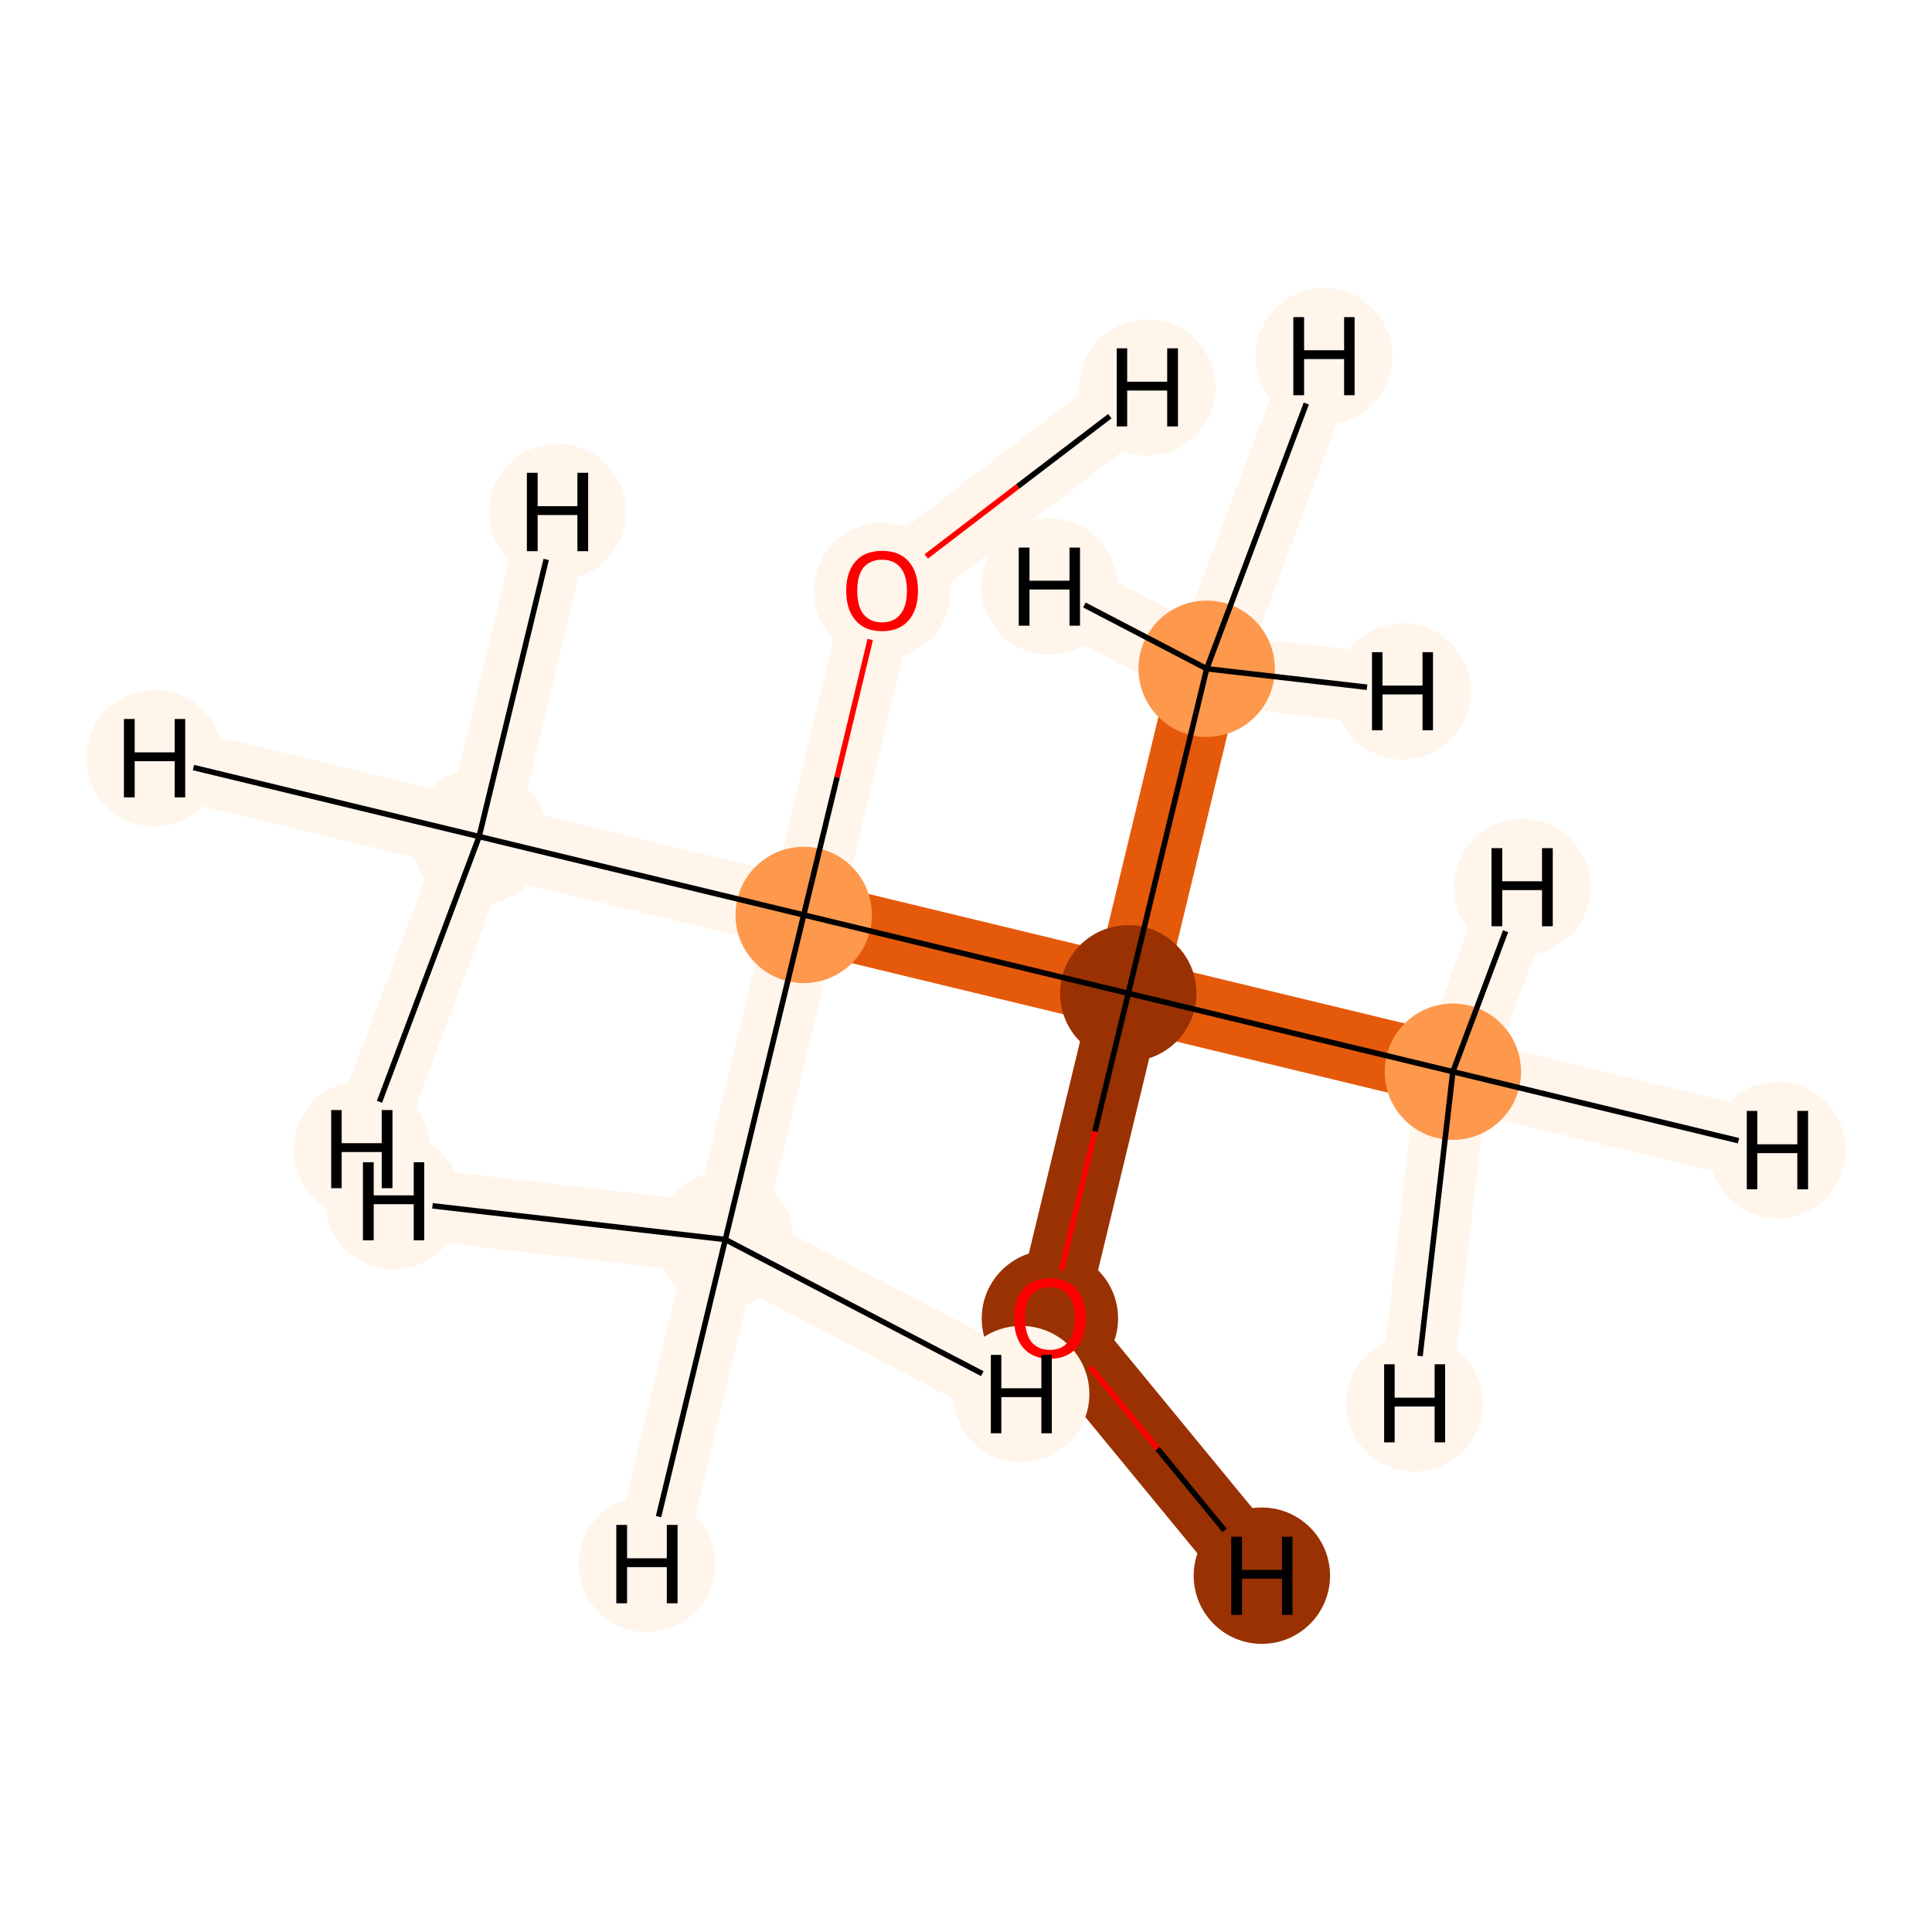 <?xml version='1.0' encoding='iso-8859-1'?>
<svg version='1.1' baseProfile='full'
              xmlns='http://www.w3.org/2000/svg'
                      xmlns:rdkit='http://www.rdkit.org/xml'
                      xmlns:xlink='http://www.w3.org/1999/xlink'
                  xml:space='preserve'
width='700px' height='700px' viewBox='0 0 700 700'>
<!-- END OF HEADER -->
<rect style='opacity:1.0;fill:#FFFFFF;stroke:none' width='700.0' height='700.0' x='0.0' y='0.0'> </rect>
<path d='M 173.6,303.1 L 291.2,331.5' style='fill:none;fill-rule:evenodd;stroke:#FFF5EB;stroke-width:25.8px;stroke-linecap:butt;stroke-linejoin:miter;stroke-opacity:1' />
<path d='M 173.6,303.1 L 56.0,274.7' style='fill:none;fill-rule:evenodd;stroke:#FFF5EB;stroke-width:25.8px;stroke-linecap:butt;stroke-linejoin:miter;stroke-opacity:1' />
<path d='M 173.6,303.1 L 202.0,185.5' style='fill:none;fill-rule:evenodd;stroke:#FFF5EB;stroke-width:25.8px;stroke-linecap:butt;stroke-linejoin:miter;stroke-opacity:1' />
<path d='M 173.6,303.1 L 131.1,416.4' style='fill:none;fill-rule:evenodd;stroke:#FFF5EB;stroke-width:25.8px;stroke-linecap:butt;stroke-linejoin:miter;stroke-opacity:1' />
<path d='M 291.2,331.5 L 408.8,359.9' style='fill:none;fill-rule:evenodd;stroke:#E5590A;stroke-width:25.8px;stroke-linecap:butt;stroke-linejoin:miter;stroke-opacity:1' />
<path d='M 291.2,331.5 L 319.6,213.9' style='fill:none;fill-rule:evenodd;stroke:#FFF5EB;stroke-width:25.8px;stroke-linecap:butt;stroke-linejoin:miter;stroke-opacity:1' />
<path d='M 291.2,331.5 L 262.8,449.1' style='fill:none;fill-rule:evenodd;stroke:#FFF5EB;stroke-width:25.8px;stroke-linecap:butt;stroke-linejoin:miter;stroke-opacity:1' />
<path d='M 408.8,359.9 L 380.4,477.5' style='fill:none;fill-rule:evenodd;stroke:#993103;stroke-width:25.8px;stroke-linecap:butt;stroke-linejoin:miter;stroke-opacity:1' />
<path d='M 408.8,359.9 L 526.4,388.3' style='fill:none;fill-rule:evenodd;stroke:#E5590A;stroke-width:25.8px;stroke-linecap:butt;stroke-linejoin:miter;stroke-opacity:1' />
<path d='M 408.8,359.9 L 437.2,242.3' style='fill:none;fill-rule:evenodd;stroke:#E5590A;stroke-width:25.8px;stroke-linecap:butt;stroke-linejoin:miter;stroke-opacity:1' />
<path d='M 380.4,477.5 L 457.2,570.9' style='fill:none;fill-rule:evenodd;stroke:#993103;stroke-width:25.8px;stroke-linecap:butt;stroke-linejoin:miter;stroke-opacity:1' />
<path d='M 526.4,388.3 L 644.0,416.7' style='fill:none;fill-rule:evenodd;stroke:#FFF5EB;stroke-width:25.8px;stroke-linecap:butt;stroke-linejoin:miter;stroke-opacity:1' />
<path d='M 526.4,388.3 L 512.5,508.5' style='fill:none;fill-rule:evenodd;stroke:#FFF5EB;stroke-width:25.8px;stroke-linecap:butt;stroke-linejoin:miter;stroke-opacity:1' />
<path d='M 526.4,388.3 L 551.5,321.4' style='fill:none;fill-rule:evenodd;stroke:#FFF5EB;stroke-width:25.8px;stroke-linecap:butt;stroke-linejoin:miter;stroke-opacity:1' />
<path d='M 437.2,242.3 L 479.7,129.1' style='fill:none;fill-rule:evenodd;stroke:#FFF5EB;stroke-width:25.8px;stroke-linecap:butt;stroke-linejoin:miter;stroke-opacity:1' />
<path d='M 437.2,242.3 L 508.2,250.5' style='fill:none;fill-rule:evenodd;stroke:#FFF5EB;stroke-width:25.8px;stroke-linecap:butt;stroke-linejoin:miter;stroke-opacity:1' />
<path d='M 437.2,242.3 L 380.2,212.5' style='fill:none;fill-rule:evenodd;stroke:#FFF5EB;stroke-width:25.8px;stroke-linecap:butt;stroke-linejoin:miter;stroke-opacity:1' />
<path d='M 319.6,213.9 L 415.7,140.4' style='fill:none;fill-rule:evenodd;stroke:#FFF5EB;stroke-width:25.8px;stroke-linecap:butt;stroke-linejoin:miter;stroke-opacity:1' />
<path d='M 262.8,449.1 L 234.4,566.7' style='fill:none;fill-rule:evenodd;stroke:#FFF5EB;stroke-width:25.8px;stroke-linecap:butt;stroke-linejoin:miter;stroke-opacity:1' />
<path d='M 262.8,449.1 L 370.0,505.1' style='fill:none;fill-rule:evenodd;stroke:#FFF5EB;stroke-width:25.8px;stroke-linecap:butt;stroke-linejoin:miter;stroke-opacity:1' />
<path d='M 262.8,449.1 L 142.6,435.2' style='fill:none;fill-rule:evenodd;stroke:#FFF5EB;stroke-width:25.8px;stroke-linecap:butt;stroke-linejoin:miter;stroke-opacity:1' />
<ellipse cx='173.6' cy='303.1' rx='24.2' ry='24.2'  style='fill:#FFF5EB;fill-rule:evenodd;stroke:#FFF5EB;stroke-width:1.0px;stroke-linecap:butt;stroke-linejoin:miter;stroke-opacity:1' />
<ellipse cx='291.2' cy='331.5' rx='24.2' ry='24.2'  style='fill:#FD984C;fill-rule:evenodd;stroke:#FD984C;stroke-width:1.0px;stroke-linecap:butt;stroke-linejoin:miter;stroke-opacity:1' />
<ellipse cx='408.8' cy='359.9' rx='24.2' ry='24.2'  style='fill:#993103;fill-rule:evenodd;stroke:#993103;stroke-width:1.0px;stroke-linecap:butt;stroke-linejoin:miter;stroke-opacity:1' />
<ellipse cx='380.4' cy='477.7' rx='24.2' ry='24.2'  style='fill:#993103;fill-rule:evenodd;stroke:#993103;stroke-width:1.0px;stroke-linecap:butt;stroke-linejoin:miter;stroke-opacity:1' />
<ellipse cx='526.4' cy='388.3' rx='24.2' ry='24.2'  style='fill:#FD984C;fill-rule:evenodd;stroke:#FD984C;stroke-width:1.0px;stroke-linecap:butt;stroke-linejoin:miter;stroke-opacity:1' />
<ellipse cx='437.2' cy='242.3' rx='24.2' ry='24.2'  style='fill:#FD984C;fill-rule:evenodd;stroke:#FD984C;stroke-width:1.0px;stroke-linecap:butt;stroke-linejoin:miter;stroke-opacity:1' />
<ellipse cx='319.6' cy='214.1' rx='24.2' ry='24.2'  style='fill:#FFF5EB;fill-rule:evenodd;stroke:#FFF5EB;stroke-width:1.0px;stroke-linecap:butt;stroke-linejoin:miter;stroke-opacity:1' />
<ellipse cx='262.8' cy='449.1' rx='24.2' ry='24.2'  style='fill:#FFF5EB;fill-rule:evenodd;stroke:#FFF5EB;stroke-width:1.0px;stroke-linecap:butt;stroke-linejoin:miter;stroke-opacity:1' />
<ellipse cx='56.0' cy='274.7' rx='24.2' ry='24.2'  style='fill:#FFF5EB;fill-rule:evenodd;stroke:#FFF5EB;stroke-width:1.0px;stroke-linecap:butt;stroke-linejoin:miter;stroke-opacity:1' />
<ellipse cx='202.0' cy='185.5' rx='24.2' ry='24.2'  style='fill:#FFF5EB;fill-rule:evenodd;stroke:#FFF5EB;stroke-width:1.0px;stroke-linecap:butt;stroke-linejoin:miter;stroke-opacity:1' />
<ellipse cx='131.1' cy='416.4' rx='24.2' ry='24.2'  style='fill:#FFF5EB;fill-rule:evenodd;stroke:#FFF5EB;stroke-width:1.0px;stroke-linecap:butt;stroke-linejoin:miter;stroke-opacity:1' />
<ellipse cx='457.2' cy='570.9' rx='24.2' ry='24.2'  style='fill:#993103;fill-rule:evenodd;stroke:#993103;stroke-width:1.0px;stroke-linecap:butt;stroke-linejoin:miter;stroke-opacity:1' />
<ellipse cx='644.0' cy='416.7' rx='24.2' ry='24.2'  style='fill:#FFF5EB;fill-rule:evenodd;stroke:#FFF5EB;stroke-width:1.0px;stroke-linecap:butt;stroke-linejoin:miter;stroke-opacity:1' />
<ellipse cx='512.5' cy='508.5' rx='24.2' ry='24.2'  style='fill:#FFF5EB;fill-rule:evenodd;stroke:#FFF5EB;stroke-width:1.0px;stroke-linecap:butt;stroke-linejoin:miter;stroke-opacity:1' />
<ellipse cx='551.5' cy='321.4' rx='24.2' ry='24.2'  style='fill:#FFF5EB;fill-rule:evenodd;stroke:#FFF5EB;stroke-width:1.0px;stroke-linecap:butt;stroke-linejoin:miter;stroke-opacity:1' />
<ellipse cx='479.7' cy='129.1' rx='24.2' ry='24.2'  style='fill:#FFF5EB;fill-rule:evenodd;stroke:#FFF5EB;stroke-width:1.0px;stroke-linecap:butt;stroke-linejoin:miter;stroke-opacity:1' />
<ellipse cx='508.2' cy='250.5' rx='24.2' ry='24.2'  style='fill:#FFF5EB;fill-rule:evenodd;stroke:#FFF5EB;stroke-width:1.0px;stroke-linecap:butt;stroke-linejoin:miter;stroke-opacity:1' />
<ellipse cx='380.2' cy='212.5' rx='24.2' ry='24.2'  style='fill:#FFF5EB;fill-rule:evenodd;stroke:#FFF5EB;stroke-width:1.0px;stroke-linecap:butt;stroke-linejoin:miter;stroke-opacity:1' />
<ellipse cx='415.7' cy='140.4' rx='24.2' ry='24.2'  style='fill:#FFF5EB;fill-rule:evenodd;stroke:#FFF5EB;stroke-width:1.0px;stroke-linecap:butt;stroke-linejoin:miter;stroke-opacity:1' />
<ellipse cx='234.4' cy='566.7' rx='24.2' ry='24.2'  style='fill:#FFF5EB;fill-rule:evenodd;stroke:#FFF5EB;stroke-width:1.0px;stroke-linecap:butt;stroke-linejoin:miter;stroke-opacity:1' />
<ellipse cx='370.0' cy='505.1' rx='24.2' ry='24.2'  style='fill:#FFF5EB;fill-rule:evenodd;stroke:#FFF5EB;stroke-width:1.0px;stroke-linecap:butt;stroke-linejoin:miter;stroke-opacity:1' />
<ellipse cx='142.6' cy='435.2' rx='24.2' ry='24.2'  style='fill:#FFF5EB;fill-rule:evenodd;stroke:#FFF5EB;stroke-width:1.0px;stroke-linecap:butt;stroke-linejoin:miter;stroke-opacity:1' />
<path class='bond-0 atom-0 atom-1' d='M 173.6,303.1 L 291.2,331.5' style='fill:none;fill-rule:evenodd;stroke:#000000;stroke-width:2.0px;stroke-linecap:butt;stroke-linejoin:miter;stroke-opacity:1' />
<path class='bond-7 atom-0 atom-8' d='M 173.6,303.1 L 70.1,278.1' style='fill:none;fill-rule:evenodd;stroke:#000000;stroke-width:2.0px;stroke-linecap:butt;stroke-linejoin:miter;stroke-opacity:1' />
<path class='bond-8 atom-0 atom-9' d='M 173.6,303.1 L 197.9,202.7' style='fill:none;fill-rule:evenodd;stroke:#000000;stroke-width:2.0px;stroke-linecap:butt;stroke-linejoin:miter;stroke-opacity:1' />
<path class='bond-9 atom-0 atom-10' d='M 173.6,303.1 L 137.5,399.2' style='fill:none;fill-rule:evenodd;stroke:#000000;stroke-width:2.0px;stroke-linecap:butt;stroke-linejoin:miter;stroke-opacity:1' />
<path class='bond-1 atom-1 atom-2' d='M 291.2,331.5 L 408.8,359.9' style='fill:none;fill-rule:evenodd;stroke:#000000;stroke-width:2.0px;stroke-linecap:butt;stroke-linejoin:miter;stroke-opacity:1' />
<path class='bond-5 atom-1 atom-6' d='M 291.2,331.5 L 303.3,281.6' style='fill:none;fill-rule:evenodd;stroke:#000000;stroke-width:2.0px;stroke-linecap:butt;stroke-linejoin:miter;stroke-opacity:1' />
<path class='bond-5 atom-1 atom-6' d='M 303.3,281.6 L 315.3,231.7' style='fill:none;fill-rule:evenodd;stroke:#FF0000;stroke-width:2.0px;stroke-linecap:butt;stroke-linejoin:miter;stroke-opacity:1' />
<path class='bond-6 atom-1 atom-7' d='M 291.2,331.5 L 262.8,449.1' style='fill:none;fill-rule:evenodd;stroke:#000000;stroke-width:2.0px;stroke-linecap:butt;stroke-linejoin:miter;stroke-opacity:1' />
<path class='bond-2 atom-2 atom-3' d='M 408.8,359.9 L 396.7,410.0' style='fill:none;fill-rule:evenodd;stroke:#000000;stroke-width:2.0px;stroke-linecap:butt;stroke-linejoin:miter;stroke-opacity:1' />
<path class='bond-2 atom-2 atom-3' d='M 396.7,410.0 L 384.6,460.2' style='fill:none;fill-rule:evenodd;stroke:#FF0000;stroke-width:2.0px;stroke-linecap:butt;stroke-linejoin:miter;stroke-opacity:1' />
<path class='bond-3 atom-2 atom-4' d='M 408.8,359.9 L 526.4,388.3' style='fill:none;fill-rule:evenodd;stroke:#000000;stroke-width:2.0px;stroke-linecap:butt;stroke-linejoin:miter;stroke-opacity:1' />
<path class='bond-4 atom-2 atom-5' d='M 408.8,359.9 L 437.2,242.3' style='fill:none;fill-rule:evenodd;stroke:#000000;stroke-width:2.0px;stroke-linecap:butt;stroke-linejoin:miter;stroke-opacity:1' />
<path class='bond-10 atom-3 atom-11' d='M 395.0,495.3 L 419.4,524.9' style='fill:none;fill-rule:evenodd;stroke:#FF0000;stroke-width:2.0px;stroke-linecap:butt;stroke-linejoin:miter;stroke-opacity:1' />
<path class='bond-10 atom-3 atom-11' d='M 419.4,524.9 L 443.7,554.5' style='fill:none;fill-rule:evenodd;stroke:#000000;stroke-width:2.0px;stroke-linecap:butt;stroke-linejoin:miter;stroke-opacity:1' />
<path class='bond-11 atom-4 atom-12' d='M 526.4,388.3 L 629.9,413.3' style='fill:none;fill-rule:evenodd;stroke:#000000;stroke-width:2.0px;stroke-linecap:butt;stroke-linejoin:miter;stroke-opacity:1' />
<path class='bond-12 atom-4 atom-13' d='M 526.4,388.3 L 514.5,491.3' style='fill:none;fill-rule:evenodd;stroke:#000000;stroke-width:2.0px;stroke-linecap:butt;stroke-linejoin:miter;stroke-opacity:1' />
<path class='bond-13 atom-4 atom-14' d='M 526.4,388.3 L 545.5,337.4' style='fill:none;fill-rule:evenodd;stroke:#000000;stroke-width:2.0px;stroke-linecap:butt;stroke-linejoin:miter;stroke-opacity:1' />
<path class='bond-14 atom-5 atom-15' d='M 437.2,242.3 L 473.3,146.2' style='fill:none;fill-rule:evenodd;stroke:#000000;stroke-width:2.0px;stroke-linecap:butt;stroke-linejoin:miter;stroke-opacity:1' />
<path class='bond-15 atom-5 atom-16' d='M 437.2,242.3 L 495.3,249.0' style='fill:none;fill-rule:evenodd;stroke:#000000;stroke-width:2.0px;stroke-linecap:butt;stroke-linejoin:miter;stroke-opacity:1' />
<path class='bond-16 atom-5 atom-17' d='M 437.2,242.3 L 392.9,219.2' style='fill:none;fill-rule:evenodd;stroke:#000000;stroke-width:2.0px;stroke-linecap:butt;stroke-linejoin:miter;stroke-opacity:1' />
<path class='bond-17 atom-6 atom-18' d='M 335.6,201.6 L 368.8,176.2' style='fill:none;fill-rule:evenodd;stroke:#FF0000;stroke-width:2.0px;stroke-linecap:butt;stroke-linejoin:miter;stroke-opacity:1' />
<path class='bond-17 atom-6 atom-18' d='M 368.8,176.2 L 402.1,150.8' style='fill:none;fill-rule:evenodd;stroke:#000000;stroke-width:2.0px;stroke-linecap:butt;stroke-linejoin:miter;stroke-opacity:1' />
<path class='bond-18 atom-7 atom-19' d='M 262.8,449.1 L 238.6,549.5' style='fill:none;fill-rule:evenodd;stroke:#000000;stroke-width:2.0px;stroke-linecap:butt;stroke-linejoin:miter;stroke-opacity:1' />
<path class='bond-19 atom-7 atom-20' d='M 262.8,449.1 L 355.9,497.7' style='fill:none;fill-rule:evenodd;stroke:#000000;stroke-width:2.0px;stroke-linecap:butt;stroke-linejoin:miter;stroke-opacity:1' />
<path class='bond-20 atom-7 atom-21' d='M 262.8,449.1 L 156.7,436.9' style='fill:none;fill-rule:evenodd;stroke:#000000;stroke-width:2.0px;stroke-linecap:butt;stroke-linejoin:miter;stroke-opacity:1' />
<path  class='atom-3' d='M 367.4 477.6
Q 367.4 470.8, 370.8 467.0
Q 374.1 463.2, 380.4 463.2
Q 386.7 463.2, 390.0 467.0
Q 393.4 470.8, 393.4 477.6
Q 393.4 484.5, 390.0 488.4
Q 386.6 492.3, 380.4 492.3
Q 374.2 492.3, 370.8 488.4
Q 367.4 484.5, 367.4 477.6
M 380.4 489.1
Q 384.7 489.1, 387.0 486.2
Q 389.4 483.3, 389.4 477.6
Q 389.4 472.0, 387.0 469.2
Q 384.7 466.4, 380.4 466.4
Q 376.1 466.4, 373.7 469.2
Q 371.4 472.0, 371.4 477.6
Q 371.4 483.3, 373.7 486.2
Q 376.1 489.1, 380.4 489.1
' fill='#FF0000'/>
<path  class='atom-6' d='M 306.6 214.0
Q 306.6 207.2, 310.0 203.4
Q 313.3 199.6, 319.6 199.6
Q 325.9 199.6, 329.2 203.4
Q 332.6 207.2, 332.6 214.0
Q 332.6 220.9, 329.2 224.8
Q 325.8 228.7, 319.6 228.7
Q 313.4 228.7, 310.0 224.8
Q 306.6 220.9, 306.6 214.0
M 319.6 225.5
Q 323.9 225.5, 326.2 222.6
Q 328.6 219.7, 328.6 214.0
Q 328.6 208.4, 326.2 205.6
Q 323.9 202.8, 319.6 202.8
Q 315.3 202.8, 312.9 205.6
Q 310.6 208.4, 310.6 214.0
Q 310.6 219.7, 312.9 222.6
Q 315.3 225.5, 319.6 225.5
' fill='#FF0000'/>
<path  class='atom-8' d='M 44.9 260.5
L 48.8 260.5
L 48.8 272.6
L 63.3 272.6
L 63.3 260.5
L 67.1 260.5
L 67.1 288.9
L 63.3 288.9
L 63.3 275.8
L 48.8 275.8
L 48.8 288.9
L 44.9 288.9
L 44.9 260.5
' fill='#000000'/>
<path  class='atom-9' d='M 190.9 171.3
L 194.8 171.3
L 194.8 183.4
L 209.2 183.4
L 209.2 171.3
L 213.1 171.3
L 213.1 199.7
L 209.2 199.7
L 209.2 186.6
L 194.8 186.6
L 194.8 199.7
L 190.9 199.7
L 190.9 171.3
' fill='#000000'/>
<path  class='atom-10' d='M 120.0 402.2
L 123.8 402.2
L 123.8 414.2
L 138.3 414.2
L 138.3 402.2
L 142.2 402.2
L 142.2 430.5
L 138.3 430.5
L 138.3 417.4
L 123.8 417.4
L 123.8 430.5
L 120.0 430.5
L 120.0 402.2
' fill='#000000'/>
<path  class='atom-11' d='M 446.1 556.8
L 450.0 556.8
L 450.0 568.8
L 464.5 568.8
L 464.5 556.8
L 468.3 556.8
L 468.3 585.1
L 464.5 585.1
L 464.5 572.0
L 450.0 572.0
L 450.0 585.1
L 446.1 585.1
L 446.1 556.8
' fill='#000000'/>
<path  class='atom-12' d='M 632.9 402.5
L 636.7 402.5
L 636.7 414.6
L 651.2 414.6
L 651.2 402.5
L 655.1 402.5
L 655.1 430.9
L 651.2 430.9
L 651.2 417.8
L 636.7 417.8
L 636.7 430.9
L 632.9 430.9
L 632.9 402.5
' fill='#000000'/>
<path  class='atom-13' d='M 501.5 494.3
L 505.3 494.3
L 505.3 506.4
L 519.8 506.4
L 519.8 494.3
L 523.6 494.3
L 523.6 522.6
L 519.8 522.6
L 519.8 509.6
L 505.3 509.6
L 505.3 522.6
L 501.5 522.6
L 501.5 494.3
' fill='#000000'/>
<path  class='atom-14' d='M 540.4 307.3
L 544.3 307.3
L 544.3 319.3
L 558.7 319.3
L 558.7 307.3
L 562.6 307.3
L 562.6 335.6
L 558.7 335.6
L 558.7 322.5
L 544.3 322.5
L 544.3 335.6
L 540.4 335.6
L 540.4 307.3
' fill='#000000'/>
<path  class='atom-15' d='M 468.6 114.9
L 472.5 114.9
L 472.5 126.9
L 487.0 126.9
L 487.0 114.9
L 490.8 114.9
L 490.8 143.2
L 487.0 143.2
L 487.0 130.1
L 472.5 130.1
L 472.5 143.2
L 468.6 143.2
L 468.6 114.9
' fill='#000000'/>
<path  class='atom-16' d='M 497.1 236.3
L 500.9 236.3
L 500.9 248.4
L 515.4 248.4
L 515.4 236.3
L 519.2 236.3
L 519.2 264.6
L 515.4 264.6
L 515.4 251.6
L 500.9 251.6
L 500.9 264.6
L 497.1 264.6
L 497.1 236.3
' fill='#000000'/>
<path  class='atom-17' d='M 369.1 198.4
L 373.0 198.4
L 373.0 210.4
L 387.5 210.4
L 387.5 198.4
L 391.3 198.4
L 391.3 226.7
L 387.5 226.7
L 387.5 213.6
L 373.0 213.6
L 373.0 226.7
L 369.1 226.7
L 369.1 198.4
' fill='#000000'/>
<path  class='atom-18' d='M 404.6 126.2
L 408.4 126.2
L 408.4 138.3
L 422.9 138.3
L 422.9 126.2
L 426.8 126.2
L 426.8 154.5
L 422.9 154.5
L 422.9 141.5
L 408.4 141.5
L 408.4 154.5
L 404.6 154.5
L 404.6 126.2
' fill='#000000'/>
<path  class='atom-19' d='M 223.3 552.5
L 227.2 552.5
L 227.2 564.6
L 241.6 564.6
L 241.6 552.5
L 245.5 552.5
L 245.5 580.9
L 241.6 580.9
L 241.6 567.8
L 227.2 567.8
L 227.2 580.9
L 223.3 580.9
L 223.3 552.5
' fill='#000000'/>
<path  class='atom-20' d='M 359.0 490.9
L 362.8 490.9
L 362.8 503.0
L 377.3 503.0
L 377.3 490.9
L 381.1 490.9
L 381.1 519.3
L 377.3 519.3
L 377.3 506.2
L 362.8 506.2
L 362.8 519.3
L 359.0 519.3
L 359.0 490.9
' fill='#000000'/>
<path  class='atom-21' d='M 131.5 421.1
L 135.4 421.1
L 135.4 433.1
L 149.9 433.1
L 149.9 421.1
L 153.7 421.1
L 153.7 449.4
L 149.9 449.4
L 149.9 436.3
L 135.4 436.3
L 135.4 449.4
L 131.5 449.4
L 131.5 421.1
' fill='#000000'/>
</svg>
